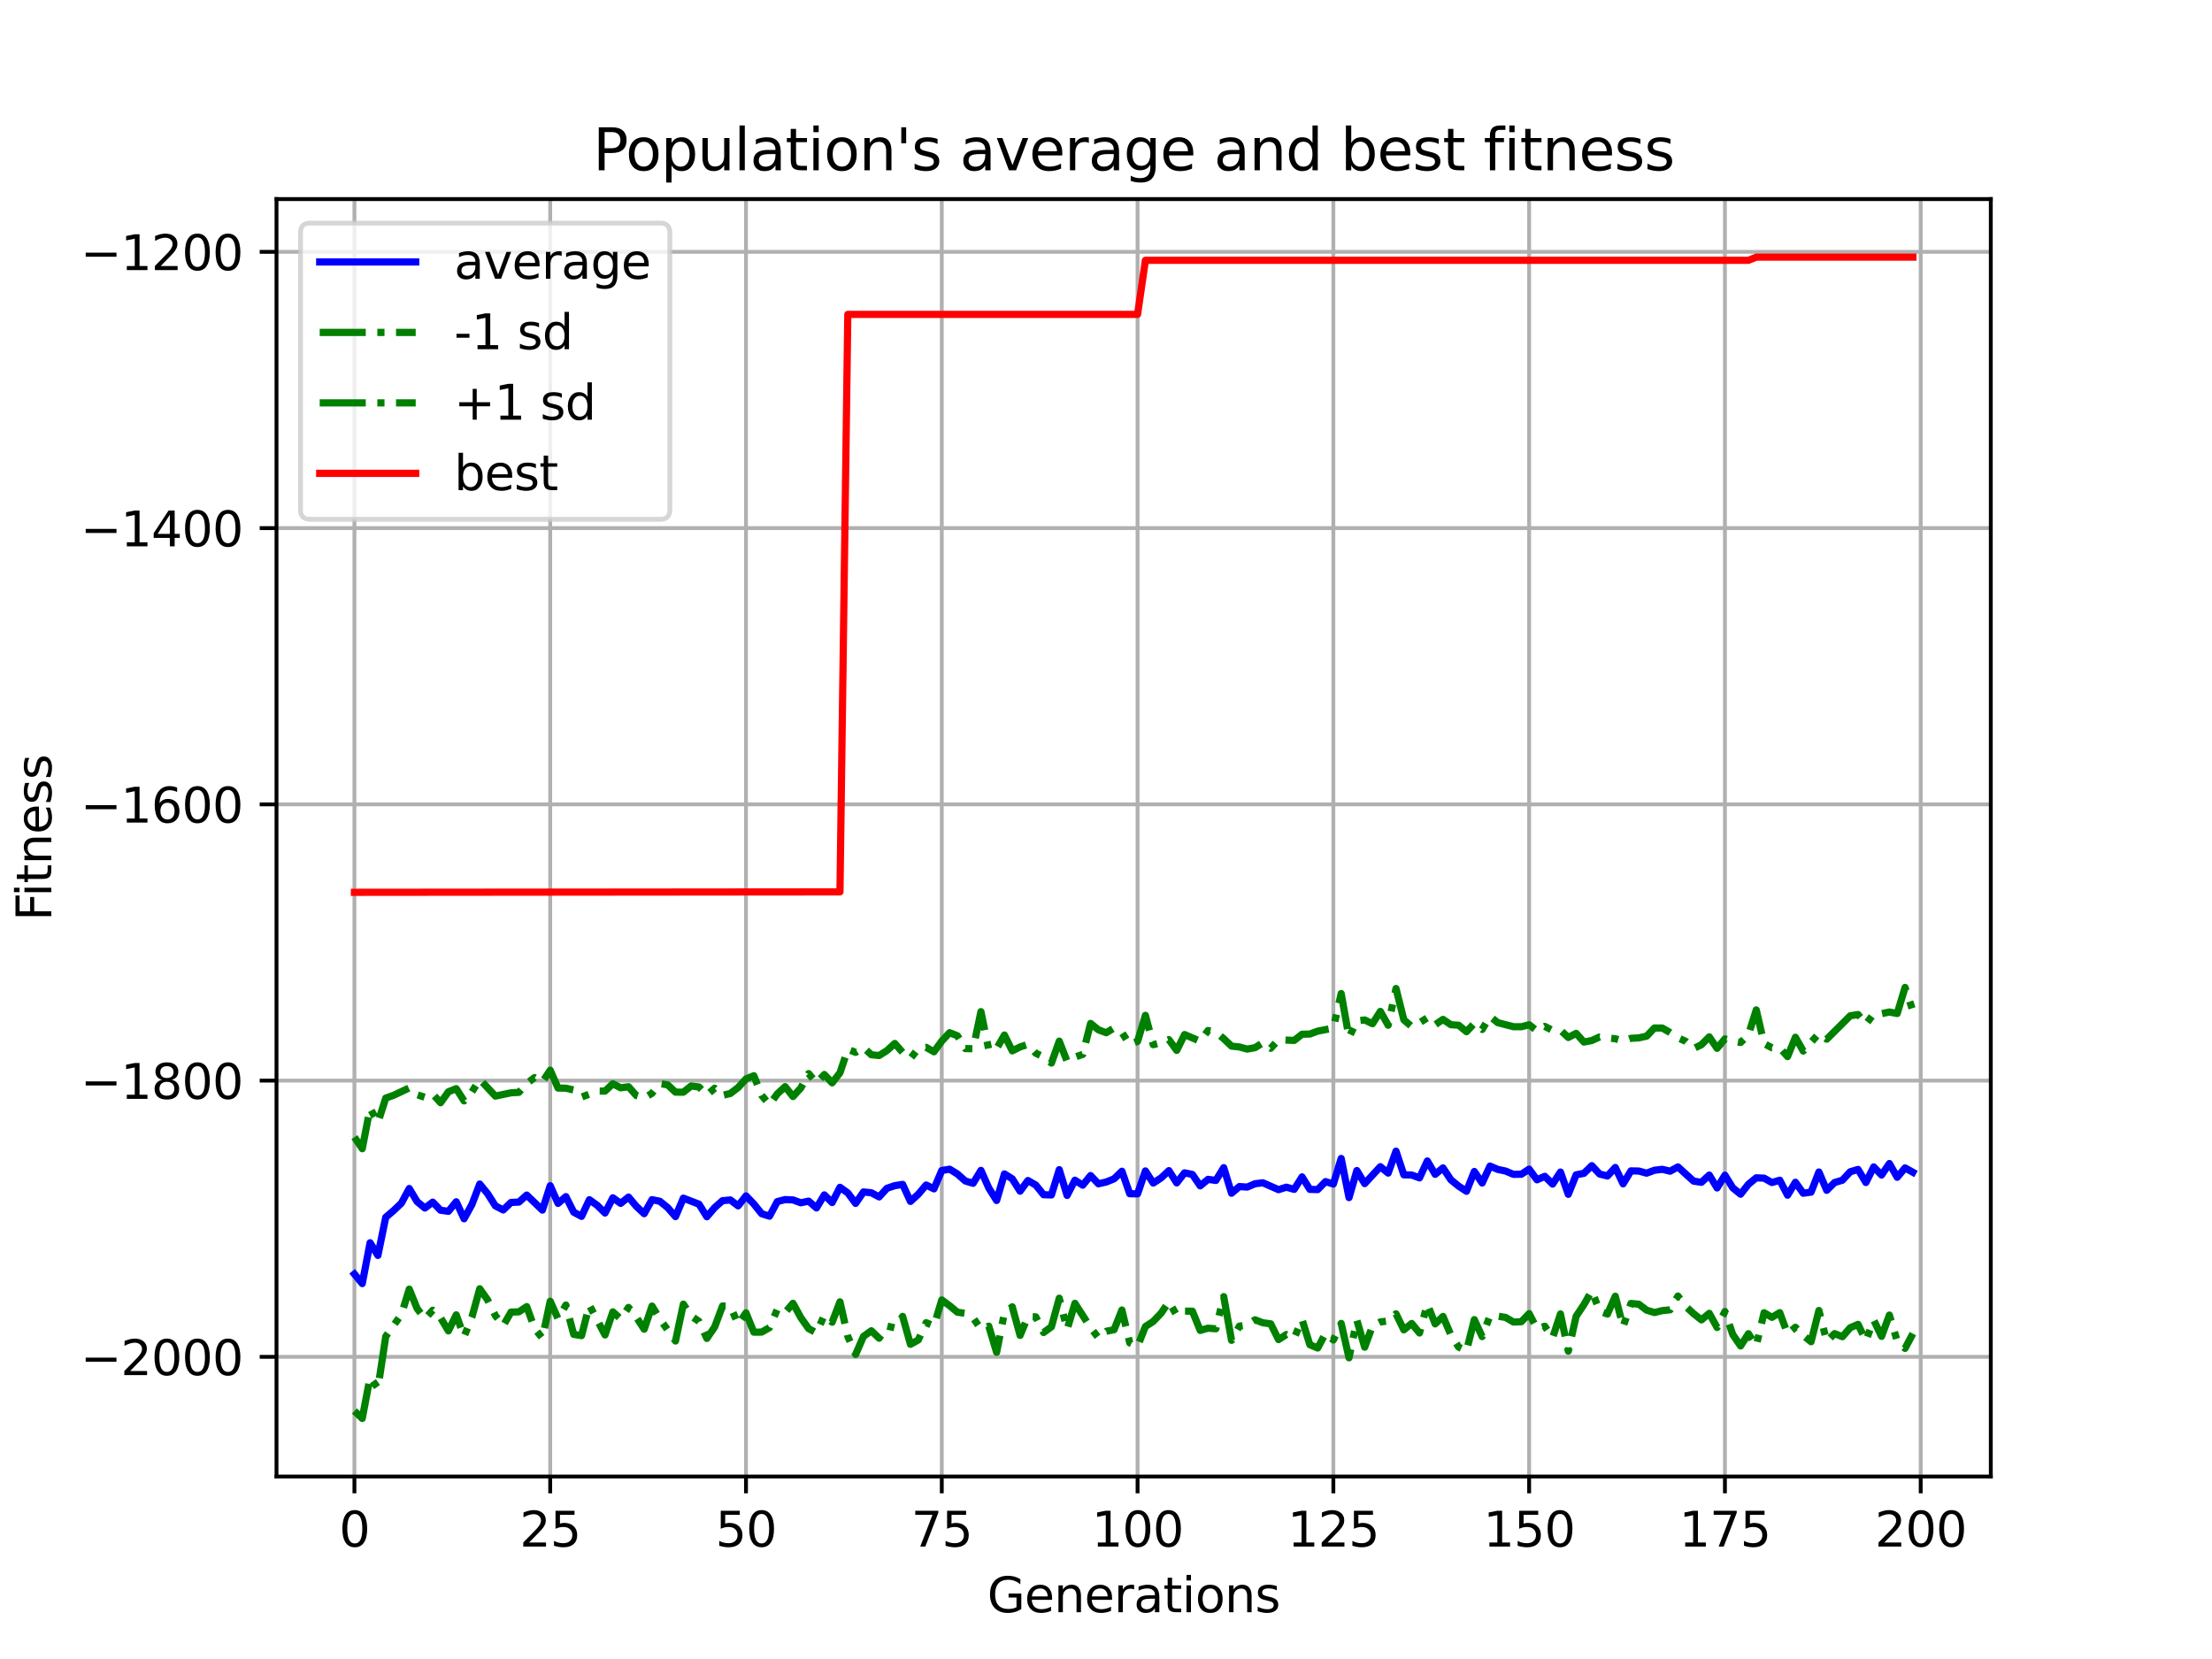 <?xml version="1.0" encoding="utf-8" standalone="no"?>
<!DOCTYPE svg PUBLIC "-//W3C//DTD SVG 1.1//EN"
  "http://www.w3.org/Graphics/SVG/1.1/DTD/svg11.dtd">
<svg xmlns:xlink="http://www.w3.org/1999/xlink" width="460.8pt" height="345.6pt" viewBox="0 0 460.8 345.6" xmlns="http://www.w3.org/2000/svg" version="1.1">
 <defs>
  <style type="text/css">*{stroke-linejoin: round; stroke-linecap: butt}</style>
 </defs>
 <g id="figure_1">
  <g id="patch_1">
   <path d="M 0 345.6 
L 460.8 345.6 
L 460.8 0 
L 0 0 
z
" style="fill: #ffffff"/>
  </g>
  <g id="axes_1">
   <g id="patch_2">
    <path d="M 57.6 307.584 
L 414.72 307.584 
L 414.72 41.472 
L 57.6 41.472 
z
" style="fill: #ffffff"/>
   </g>
   <g id="matplotlib.axis_1">
    <g id="xtick_1">
     <g id="line2d_1">
      <path d="M 73.833 307.584 
L 73.833 41.472 
" clip-path="url(#p3436120b90)" style="fill: none; stroke: #b0b0b0; stroke-width: 0.8; stroke-linecap: square"/>
     </g>
     <g id="line2d_2">
      <defs>
       <path id="md46a796a11" d="M 0 0 
L 0 3.5 
" style="stroke: #000000; stroke-width: 0.8"/>
      </defs>
      <g>
       <use xlink:href="#md46a796a11" x="73.833" y="307.584" style="stroke: #000000; stroke-width: 0.8"/>
      </g>
     </g>
     <g id="text_1">
      <!-- 0 -->
      <g transform="translate(70.651 322.182) scale(0.1 -0.1)">
       <defs>
        <path id="DejaVuSans-30" d="M 2034 4250 
Q 1547 4250 1301 3770 
Q 1056 3291 1056 2328 
Q 1056 1369 1301 889 
Q 1547 409 2034 409 
Q 2525 409 2770 889 
Q 3016 1369 3016 2328 
Q 3016 3291 2770 3770 
Q 2525 4250 2034 4250 
z
M 2034 4750 
Q 2819 4750 3233 4129 
Q 3647 3509 3647 2328 
Q 3647 1150 3233 529 
Q 2819 -91 2034 -91 
Q 1250 -91 836 529 
Q 422 1150 422 2328 
Q 422 3509 836 4129 
Q 1250 4750 2034 4750 
z
" transform="scale(0.016)"/>
       </defs>
       <use xlink:href="#DejaVuSans-30"/>
      </g>
     </g>
    </g>
    <g id="xtick_2">
     <g id="line2d_3">
      <path d="M 114.618 307.584 
L 114.618 41.472 
" clip-path="url(#p3436120b90)" style="fill: none; stroke: #b0b0b0; stroke-width: 0.8; stroke-linecap: square"/>
     </g>
     <g id="line2d_4">
      <g>
       <use xlink:href="#md46a796a11" x="114.618" y="307.584" style="stroke: #000000; stroke-width: 0.8"/>
      </g>
     </g>
     <g id="text_2">
      <!-- 25 -->
      <g transform="translate(108.256 322.182) scale(0.1 -0.1)">
       <defs>
        <path id="DejaVuSans-32" d="M 1228 531 
L 3431 531 
L 3431 0 
L 469 0 
L 469 531 
Q 828 903 1448 1529 
Q 2069 2156 2228 2338 
Q 2531 2678 2651 2914 
Q 2772 3150 2772 3378 
Q 2772 3750 2511 3984 
Q 2250 4219 1831 4219 
Q 1534 4219 1204 4116 
Q 875 4013 500 3803 
L 500 4441 
Q 881 4594 1212 4672 
Q 1544 4750 1819 4750 
Q 2544 4750 2975 4387 
Q 3406 4025 3406 3419 
Q 3406 3131 3298 2873 
Q 3191 2616 2906 2266 
Q 2828 2175 2409 1742 
Q 1991 1309 1228 531 
z
" transform="scale(0.016)"/>
        <path id="DejaVuSans-35" d="M 691 4666 
L 3169 4666 
L 3169 4134 
L 1269 4134 
L 1269 2991 
Q 1406 3038 1543 3061 
Q 1681 3084 1819 3084 
Q 2600 3084 3056 2656 
Q 3513 2228 3513 1497 
Q 3513 744 3044 326 
Q 2575 -91 1722 -91 
Q 1428 -91 1123 -41 
Q 819 9 494 109 
L 494 744 
Q 775 591 1075 516 
Q 1375 441 1709 441 
Q 2250 441 2565 725 
Q 2881 1009 2881 1497 
Q 2881 1984 2565 2268 
Q 2250 2553 1709 2553 
Q 1456 2553 1204 2497 
Q 953 2441 691 2322 
L 691 4666 
z
" transform="scale(0.016)"/>
       </defs>
       <use xlink:href="#DejaVuSans-32"/>
       <use xlink:href="#DejaVuSans-35" x="63.623"/>
      </g>
     </g>
    </g>
    <g id="xtick_3">
     <g id="line2d_5">
      <path d="M 155.404 307.584 
L 155.404 41.472 
" clip-path="url(#p3436120b90)" style="fill: none; stroke: #b0b0b0; stroke-width: 0.8; stroke-linecap: square"/>
     </g>
     <g id="line2d_6">
      <g>
       <use xlink:href="#md46a796a11" x="155.404" y="307.584" style="stroke: #000000; stroke-width: 0.8"/>
      </g>
     </g>
     <g id="text_3">
      <!-- 50 -->
      <g transform="translate(149.042 322.182) scale(0.1 -0.1)">
       <use xlink:href="#DejaVuSans-35"/>
       <use xlink:href="#DejaVuSans-30" x="63.623"/>
      </g>
     </g>
    </g>
    <g id="xtick_4">
     <g id="line2d_7">
      <path d="M 196.19 307.584 
L 196.19 41.472 
" clip-path="url(#p3436120b90)" style="fill: none; stroke: #b0b0b0; stroke-width: 0.8; stroke-linecap: square"/>
     </g>
     <g id="line2d_8">
      <g>
       <use xlink:href="#md46a796a11" x="196.19" y="307.584" style="stroke: #000000; stroke-width: 0.8"/>
      </g>
     </g>
     <g id="text_4">
      <!-- 75 -->
      <g transform="translate(189.827 322.182) scale(0.1 -0.1)">
       <defs>
        <path id="DejaVuSans-37" d="M 525 4666 
L 3525 4666 
L 3525 4397 
L 1831 0 
L 1172 0 
L 2766 4134 
L 525 4134 
L 525 4666 
z
" transform="scale(0.016)"/>
       </defs>
       <use xlink:href="#DejaVuSans-37"/>
       <use xlink:href="#DejaVuSans-35" x="63.623"/>
      </g>
     </g>
    </g>
    <g id="xtick_5">
     <g id="line2d_9">
      <path d="M 236.976 307.584 
L 236.976 41.472 
" clip-path="url(#p3436120b90)" style="fill: none; stroke: #b0b0b0; stroke-width: 0.8; stroke-linecap: square"/>
     </g>
     <g id="line2d_10">
      <g>
       <use xlink:href="#md46a796a11" x="236.976" y="307.584" style="stroke: #000000; stroke-width: 0.8"/>
      </g>
     </g>
     <g id="text_5">
      <!-- 100 -->
      <g transform="translate(227.432 322.182) scale(0.1 -0.1)">
       <defs>
        <path id="DejaVuSans-31" d="M 794 531 
L 1825 531 
L 1825 4091 
L 703 3866 
L 703 4441 
L 1819 4666 
L 2450 4666 
L 2450 531 
L 3481 531 
L 3481 0 
L 794 0 
L 794 531 
z
" transform="scale(0.016)"/>
       </defs>
       <use xlink:href="#DejaVuSans-31"/>
       <use xlink:href="#DejaVuSans-30" x="63.623"/>
       <use xlink:href="#DejaVuSans-30" x="127.246"/>
      </g>
     </g>
    </g>
    <g id="xtick_6">
     <g id="line2d_11">
      <path d="M 277.761 307.584 
L 277.761 41.472 
" clip-path="url(#p3436120b90)" style="fill: none; stroke: #b0b0b0; stroke-width: 0.8; stroke-linecap: square"/>
     </g>
     <g id="line2d_12">
      <g>
       <use xlink:href="#md46a796a11" x="277.761" y="307.584" style="stroke: #000000; stroke-width: 0.8"/>
      </g>
     </g>
     <g id="text_6">
      <!-- 125 -->
      <g transform="translate(268.218 322.182) scale(0.1 -0.1)">
       <use xlink:href="#DejaVuSans-31"/>
       <use xlink:href="#DejaVuSans-32" x="63.623"/>
       <use xlink:href="#DejaVuSans-35" x="127.246"/>
      </g>
     </g>
    </g>
    <g id="xtick_7">
     <g id="line2d_13">
      <path d="M 318.547 307.584 
L 318.547 41.472 
" clip-path="url(#p3436120b90)" style="fill: none; stroke: #b0b0b0; stroke-width: 0.8; stroke-linecap: square"/>
     </g>
     <g id="line2d_14">
      <g>
       <use xlink:href="#md46a796a11" x="318.547" y="307.584" style="stroke: #000000; stroke-width: 0.8"/>
      </g>
     </g>
     <g id="text_7">
      <!-- 150 -->
      <g transform="translate(309.003 322.182) scale(0.1 -0.1)">
       <use xlink:href="#DejaVuSans-31"/>
       <use xlink:href="#DejaVuSans-35" x="63.623"/>
       <use xlink:href="#DejaVuSans-30" x="127.246"/>
      </g>
     </g>
    </g>
    <g id="xtick_8">
     <g id="line2d_15">
      <path d="M 359.333 307.584 
L 359.333 41.472 
" clip-path="url(#p3436120b90)" style="fill: none; stroke: #b0b0b0; stroke-width: 0.8; stroke-linecap: square"/>
     </g>
     <g id="line2d_16">
      <g>
       <use xlink:href="#md46a796a11" x="359.333" y="307.584" style="stroke: #000000; stroke-width: 0.8"/>
      </g>
     </g>
     <g id="text_8">
      <!-- 175 -->
      <g transform="translate(349.789 322.182) scale(0.1 -0.1)">
       <use xlink:href="#DejaVuSans-31"/>
       <use xlink:href="#DejaVuSans-37" x="63.623"/>
       <use xlink:href="#DejaVuSans-35" x="127.246"/>
      </g>
     </g>
    </g>
    <g id="xtick_9">
     <g id="line2d_17">
      <path d="M 400.119 307.584 
L 400.119 41.472 
" clip-path="url(#p3436120b90)" style="fill: none; stroke: #b0b0b0; stroke-width: 0.8; stroke-linecap: square"/>
     </g>
     <g id="line2d_18">
      <g>
       <use xlink:href="#md46a796a11" x="400.119" y="307.584" style="stroke: #000000; stroke-width: 0.8"/>
      </g>
     </g>
     <g id="text_9">
      <!-- 200 -->
      <g transform="translate(390.575 322.182) scale(0.1 -0.1)">
       <use xlink:href="#DejaVuSans-32"/>
       <use xlink:href="#DejaVuSans-30" x="63.623"/>
       <use xlink:href="#DejaVuSans-30" x="127.246"/>
      </g>
     </g>
    </g>
    <g id="text_10">
     <!-- Generations -->
     <g transform="translate(205.662 335.861) scale(0.1 -0.1)">
      <defs>
       <path id="DejaVuSans-47" d="M 3809 666 
L 3809 1919 
L 2778 1919 
L 2778 2438 
L 4434 2438 
L 4434 434 
Q 4069 175 3628 42 
Q 3188 -91 2688 -91 
Q 1594 -91 976 548 
Q 359 1188 359 2328 
Q 359 3472 976 4111 
Q 1594 4750 2688 4750 
Q 3144 4750 3555 4637 
Q 3966 4525 4313 4306 
L 4313 3634 
Q 3963 3931 3569 4081 
Q 3175 4231 2741 4231 
Q 1884 4231 1454 3753 
Q 1025 3275 1025 2328 
Q 1025 1384 1454 906 
Q 1884 428 2741 428 
Q 3075 428 3337 486 
Q 3600 544 3809 666 
z
" transform="scale(0.016)"/>
       <path id="DejaVuSans-65" d="M 3597 1894 
L 3597 1613 
L 953 1613 
Q 991 1019 1311 708 
Q 1631 397 2203 397 
Q 2534 397 2845 478 
Q 3156 559 3463 722 
L 3463 178 
Q 3153 47 2828 -22 
Q 2503 -91 2169 -91 
Q 1331 -91 842 396 
Q 353 884 353 1716 
Q 353 2575 817 3079 
Q 1281 3584 2069 3584 
Q 2775 3584 3186 3129 
Q 3597 2675 3597 1894 
z
M 3022 2063 
Q 3016 2534 2758 2815 
Q 2500 3097 2075 3097 
Q 1594 3097 1305 2825 
Q 1016 2553 972 2059 
L 3022 2063 
z
" transform="scale(0.016)"/>
       <path id="DejaVuSans-6e" d="M 3513 2113 
L 3513 0 
L 2938 0 
L 2938 2094 
Q 2938 2591 2744 2837 
Q 2550 3084 2163 3084 
Q 1697 3084 1428 2787 
Q 1159 2491 1159 1978 
L 1159 0 
L 581 0 
L 581 3500 
L 1159 3500 
L 1159 2956 
Q 1366 3272 1645 3428 
Q 1925 3584 2291 3584 
Q 2894 3584 3203 3211 
Q 3513 2838 3513 2113 
z
" transform="scale(0.016)"/>
       <path id="DejaVuSans-72" d="M 2631 2963 
Q 2534 3019 2420 3045 
Q 2306 3072 2169 3072 
Q 1681 3072 1420 2755 
Q 1159 2438 1159 1844 
L 1159 0 
L 581 0 
L 581 3500 
L 1159 3500 
L 1159 2956 
Q 1341 3275 1631 3429 
Q 1922 3584 2338 3584 
Q 2397 3584 2469 3576 
Q 2541 3569 2628 3553 
L 2631 2963 
z
" transform="scale(0.016)"/>
       <path id="DejaVuSans-61" d="M 2194 1759 
Q 1497 1759 1228 1600 
Q 959 1441 959 1056 
Q 959 750 1161 570 
Q 1363 391 1709 391 
Q 2188 391 2477 730 
Q 2766 1069 2766 1631 
L 2766 1759 
L 2194 1759 
z
M 3341 1997 
L 3341 0 
L 2766 0 
L 2766 531 
Q 2569 213 2275 61 
Q 1981 -91 1556 -91 
Q 1019 -91 701 211 
Q 384 513 384 1019 
Q 384 1609 779 1909 
Q 1175 2209 1959 2209 
L 2766 2209 
L 2766 2266 
Q 2766 2663 2505 2880 
Q 2244 3097 1772 3097 
Q 1472 3097 1187 3025 
Q 903 2953 641 2809 
L 641 3341 
Q 956 3463 1253 3523 
Q 1550 3584 1831 3584 
Q 2591 3584 2966 3190 
Q 3341 2797 3341 1997 
z
" transform="scale(0.016)"/>
       <path id="DejaVuSans-74" d="M 1172 4494 
L 1172 3500 
L 2356 3500 
L 2356 3053 
L 1172 3053 
L 1172 1153 
Q 1172 725 1289 603 
Q 1406 481 1766 481 
L 2356 481 
L 2356 0 
L 1766 0 
Q 1100 0 847 248 
Q 594 497 594 1153 
L 594 3053 
L 172 3053 
L 172 3500 
L 594 3500 
L 594 4494 
L 1172 4494 
z
" transform="scale(0.016)"/>
       <path id="DejaVuSans-69" d="M 603 3500 
L 1178 3500 
L 1178 0 
L 603 0 
L 603 3500 
z
M 603 4863 
L 1178 4863 
L 1178 4134 
L 603 4134 
L 603 4863 
z
" transform="scale(0.016)"/>
       <path id="DejaVuSans-6f" d="M 1959 3097 
Q 1497 3097 1228 2736 
Q 959 2375 959 1747 
Q 959 1119 1226 758 
Q 1494 397 1959 397 
Q 2419 397 2687 759 
Q 2956 1122 2956 1747 
Q 2956 2369 2687 2733 
Q 2419 3097 1959 3097 
z
M 1959 3584 
Q 2709 3584 3137 3096 
Q 3566 2609 3566 1747 
Q 3566 888 3137 398 
Q 2709 -91 1959 -91 
Q 1206 -91 779 398 
Q 353 888 353 1747 
Q 353 2609 779 3096 
Q 1206 3584 1959 3584 
z
" transform="scale(0.016)"/>
       <path id="DejaVuSans-73" d="M 2834 3397 
L 2834 2853 
Q 2591 2978 2328 3040 
Q 2066 3103 1784 3103 
Q 1356 3103 1142 2972 
Q 928 2841 928 2578 
Q 928 2378 1081 2264 
Q 1234 2150 1697 2047 
L 1894 2003 
Q 2506 1872 2764 1633 
Q 3022 1394 3022 966 
Q 3022 478 2636 193 
Q 2250 -91 1575 -91 
Q 1294 -91 989 -36 
Q 684 19 347 128 
L 347 722 
Q 666 556 975 473 
Q 1284 391 1588 391 
Q 1994 391 2212 530 
Q 2431 669 2431 922 
Q 2431 1156 2273 1281 
Q 2116 1406 1581 1522 
L 1381 1569 
Q 847 1681 609 1914 
Q 372 2147 372 2553 
Q 372 3047 722 3315 
Q 1072 3584 1716 3584 
Q 2034 3584 2315 3537 
Q 2597 3491 2834 3397 
z
" transform="scale(0.016)"/>
      </defs>
      <use xlink:href="#DejaVuSans-47"/>
      <use xlink:href="#DejaVuSans-65" x="77.49"/>
      <use xlink:href="#DejaVuSans-6e" x="139.014"/>
      <use xlink:href="#DejaVuSans-65" x="202.393"/>
      <use xlink:href="#DejaVuSans-72" x="263.916"/>
      <use xlink:href="#DejaVuSans-61" x="305.029"/>
      <use xlink:href="#DejaVuSans-74" x="366.309"/>
      <use xlink:href="#DejaVuSans-69" x="405.518"/>
      <use xlink:href="#DejaVuSans-6f" x="433.301"/>
      <use xlink:href="#DejaVuSans-6e" x="494.482"/>
      <use xlink:href="#DejaVuSans-73" x="557.861"/>
     </g>
    </g>
   </g>
   <g id="matplotlib.axis_2">
    <g id="ytick_1">
     <g id="line2d_19">
      <path d="M 57.6 282.655 
L 414.72 282.655 
" clip-path="url(#p3436120b90)" style="fill: none; stroke: #b0b0b0; stroke-width: 0.8; stroke-linecap: square"/>
     </g>
     <g id="line2d_20">
      <defs>
       <path id="m379a5763f2" d="M 0 0 
L -3.5 0 
" style="stroke: #000000; stroke-width: 0.8"/>
      </defs>
      <g>
       <use xlink:href="#m379a5763f2" x="57.6" y="282.655" style="stroke: #000000; stroke-width: 0.8"/>
      </g>
     </g>
     <g id="text_11">
      <!-- −2000 -->
      <g transform="translate(16.77 286.455) scale(0.1 -0.1)">
       <defs>
        <path id="DejaVuSans-2212" d="M 678 2272 
L 4684 2272 
L 4684 1741 
L 678 1741 
L 678 2272 
z
" transform="scale(0.016)"/>
       </defs>
       <use xlink:href="#DejaVuSans-2212"/>
       <use xlink:href="#DejaVuSans-32" x="83.789"/>
       <use xlink:href="#DejaVuSans-30" x="147.412"/>
       <use xlink:href="#DejaVuSans-30" x="211.035"/>
       <use xlink:href="#DejaVuSans-30" x="274.658"/>
      </g>
     </g>
    </g>
    <g id="ytick_2">
     <g id="line2d_21">
      <path d="M 57.6 225.109 
L 414.72 225.109 
" clip-path="url(#p3436120b90)" style="fill: none; stroke: #b0b0b0; stroke-width: 0.8; stroke-linecap: square"/>
     </g>
     <g id="line2d_22">
      <g>
       <use xlink:href="#m379a5763f2" x="57.6" y="225.109" style="stroke: #000000; stroke-width: 0.8"/>
      </g>
     </g>
     <g id="text_12">
      <!-- −1800 -->
      <g transform="translate(16.77 228.908) scale(0.1 -0.1)">
       <defs>
        <path id="DejaVuSans-38" d="M 2034 2216 
Q 1584 2216 1326 1975 
Q 1069 1734 1069 1313 
Q 1069 891 1326 650 
Q 1584 409 2034 409 
Q 2484 409 2743 651 
Q 3003 894 3003 1313 
Q 3003 1734 2745 1975 
Q 2488 2216 2034 2216 
z
M 1403 2484 
Q 997 2584 770 2862 
Q 544 3141 544 3541 
Q 544 4100 942 4425 
Q 1341 4750 2034 4750 
Q 2731 4750 3128 4425 
Q 3525 4100 3525 3541 
Q 3525 3141 3298 2862 
Q 3072 2584 2669 2484 
Q 3125 2378 3379 2068 
Q 3634 1759 3634 1313 
Q 3634 634 3220 271 
Q 2806 -91 2034 -91 
Q 1263 -91 848 271 
Q 434 634 434 1313 
Q 434 1759 690 2068 
Q 947 2378 1403 2484 
z
M 1172 3481 
Q 1172 3119 1398 2916 
Q 1625 2713 2034 2713 
Q 2441 2713 2670 2916 
Q 2900 3119 2900 3481 
Q 2900 3844 2670 4047 
Q 2441 4250 2034 4250 
Q 1625 4250 1398 4047 
Q 1172 3844 1172 3481 
z
" transform="scale(0.016)"/>
       </defs>
       <use xlink:href="#DejaVuSans-2212"/>
       <use xlink:href="#DejaVuSans-31" x="83.789"/>
       <use xlink:href="#DejaVuSans-38" x="147.412"/>
       <use xlink:href="#DejaVuSans-30" x="211.035"/>
       <use xlink:href="#DejaVuSans-30" x="274.658"/>
      </g>
     </g>
    </g>
    <g id="ytick_3">
     <g id="line2d_23">
      <path d="M 57.6 167.562 
L 414.72 167.562 
" clip-path="url(#p3436120b90)" style="fill: none; stroke: #b0b0b0; stroke-width: 0.8; stroke-linecap: square"/>
     </g>
     <g id="line2d_24">
      <g>
       <use xlink:href="#m379a5763f2" x="57.6" y="167.562" style="stroke: #000000; stroke-width: 0.8"/>
      </g>
     </g>
     <g id="text_13">
      <!-- −1600 -->
      <g transform="translate(16.77 171.361) scale(0.1 -0.1)">
       <defs>
        <path id="DejaVuSans-36" d="M 2113 2584 
Q 1688 2584 1439 2293 
Q 1191 2003 1191 1497 
Q 1191 994 1439 701 
Q 1688 409 2113 409 
Q 2538 409 2786 701 
Q 3034 994 3034 1497 
Q 3034 2003 2786 2293 
Q 2538 2584 2113 2584 
z
M 3366 4563 
L 3366 3988 
Q 3128 4100 2886 4159 
Q 2644 4219 2406 4219 
Q 1781 4219 1451 3797 
Q 1122 3375 1075 2522 
Q 1259 2794 1537 2939 
Q 1816 3084 2150 3084 
Q 2853 3084 3261 2657 
Q 3669 2231 3669 1497 
Q 3669 778 3244 343 
Q 2819 -91 2113 -91 
Q 1303 -91 875 529 
Q 447 1150 447 2328 
Q 447 3434 972 4092 
Q 1497 4750 2381 4750 
Q 2619 4750 2861 4703 
Q 3103 4656 3366 4563 
z
" transform="scale(0.016)"/>
       </defs>
       <use xlink:href="#DejaVuSans-2212"/>
       <use xlink:href="#DejaVuSans-31" x="83.789"/>
       <use xlink:href="#DejaVuSans-36" x="147.412"/>
       <use xlink:href="#DejaVuSans-30" x="211.035"/>
       <use xlink:href="#DejaVuSans-30" x="274.658"/>
      </g>
     </g>
    </g>
    <g id="ytick_4">
     <g id="line2d_25">
      <path d="M 57.6 110.015 
L 414.72 110.015 
" clip-path="url(#p3436120b90)" style="fill: none; stroke: #b0b0b0; stroke-width: 0.8; stroke-linecap: square"/>
     </g>
     <g id="line2d_26">
      <g>
       <use xlink:href="#m379a5763f2" x="57.6" y="110.015" style="stroke: #000000; stroke-width: 0.8"/>
      </g>
     </g>
     <g id="text_14">
      <!-- −1400 -->
      <g transform="translate(16.77 113.814) scale(0.1 -0.1)">
       <defs>
        <path id="DejaVuSans-34" d="M 2419 4116 
L 825 1625 
L 2419 1625 
L 2419 4116 
z
M 2253 4666 
L 3047 4666 
L 3047 1625 
L 3713 1625 
L 3713 1100 
L 3047 1100 
L 3047 0 
L 2419 0 
L 2419 1100 
L 313 1100 
L 313 1709 
L 2253 4666 
z
" transform="scale(0.016)"/>
       </defs>
       <use xlink:href="#DejaVuSans-2212"/>
       <use xlink:href="#DejaVuSans-31" x="83.789"/>
       <use xlink:href="#DejaVuSans-34" x="147.412"/>
       <use xlink:href="#DejaVuSans-30" x="211.035"/>
       <use xlink:href="#DejaVuSans-30" x="274.658"/>
      </g>
     </g>
    </g>
    <g id="ytick_5">
     <g id="line2d_27">
      <path d="M 57.6 52.468 
L 414.72 52.468 
" clip-path="url(#p3436120b90)" style="fill: none; stroke: #b0b0b0; stroke-width: 0.8; stroke-linecap: square"/>
     </g>
     <g id="line2d_28">
      <g>
       <use xlink:href="#m379a5763f2" x="57.6" y="52.468" style="stroke: #000000; stroke-width: 0.8"/>
      </g>
     </g>
     <g id="text_15">
      <!-- −1200 -->
      <g transform="translate(16.77 56.268) scale(0.1 -0.1)">
       <use xlink:href="#DejaVuSans-2212"/>
       <use xlink:href="#DejaVuSans-31" x="83.789"/>
       <use xlink:href="#DejaVuSans-32" x="147.412"/>
       <use xlink:href="#DejaVuSans-30" x="211.035"/>
       <use xlink:href="#DejaVuSans-30" x="274.658"/>
      </g>
     </g>
    </g>
    <g id="text_16">
     <!-- Fitness -->
     <g transform="translate(10.691 191.845) rotate(-90) scale(0.1 -0.1)">
      <defs>
       <path id="DejaVuSans-46" d="M 628 4666 
L 3309 4666 
L 3309 4134 
L 1259 4134 
L 1259 2759 
L 3109 2759 
L 3109 2228 
L 1259 2228 
L 1259 0 
L 628 0 
L 628 4666 
z
" transform="scale(0.016)"/>
      </defs>
      <use xlink:href="#DejaVuSans-46"/>
      <use xlink:href="#DejaVuSans-69" x="50.27"/>
      <use xlink:href="#DejaVuSans-74" x="78.053"/>
      <use xlink:href="#DejaVuSans-6e" x="117.262"/>
      <use xlink:href="#DejaVuSans-65" x="180.641"/>
      <use xlink:href="#DejaVuSans-73" x="242.164"/>
      <use xlink:href="#DejaVuSans-73" x="294.264"/>
     </g>
    </g>
   </g>
   <g id="line2d_29">
    <path d="M 73.833 265.41 
L 75.464 267.391 
L 77.096 258.887 
L 78.727 261.525 
L 80.358 253.581 
L 81.99 252.19 
L 83.621 250.635 
L 85.253 247.59 
L 86.884 250.309 
L 88.516 251.658 
L 90.147 250.428 
L 91.778 252.116 
L 93.41 252.343 
L 95.041 250.348 
L 96.673 253.893 
L 98.304 250.932 
L 99.936 246.661 
L 101.567 248.648 
L 103.198 251.205 
L 104.83 252.054 
L 106.461 250.49 
L 108.093 250.419 
L 109.724 248.954 
L 112.987 252.083 
L 114.618 247.005 
L 116.25 250.689 
L 117.881 249.278 
L 119.513 252.522 
L 121.144 253.393 
L 122.776 249.923 
L 124.407 251.085 
L 126.038 252.694 
L 127.67 249.525 
L 129.301 250.685 
L 130.933 249.373 
L 132.564 251.306 
L 134.196 252.83 
L 135.827 249.914 
L 137.458 250.247 
L 139.09 251.571 
L 140.721 253.438 
L 142.353 249.597 
L 145.616 250.856 
L 147.247 253.472 
L 148.879 251.566 
L 150.51 250.124 
L 152.141 249.971 
L 153.773 251.203 
L 155.404 249.125 
L 157.036 250.803 
L 158.667 252.838 
L 160.299 253.356 
L 161.93 250.31 
L 163.561 249.893 
L 165.193 249.964 
L 166.824 250.563 
L 168.456 250.215 
L 170.087 251.635 
L 171.719 248.917 
L 173.35 250.511 
L 174.981 247.338 
L 176.613 248.503 
L 178.244 250.691 
L 179.876 248.305 
L 181.507 248.47 
L 183.139 249.336 
L 184.77 247.543 
L 186.401 246.996 
L 188.033 246.73 
L 189.664 250.276 
L 191.296 248.783 
L 192.927 246.857 
L 194.559 247.659 
L 196.19 243.834 
L 197.821 243.563 
L 199.453 244.566 
L 201.084 246.016 
L 202.716 246.503 
L 204.347 243.814 
L 205.979 247.473 
L 207.61 250.081 
L 209.241 244.548 
L 210.873 245.573 
L 212.504 248.144 
L 214.136 245.923 
L 215.767 246.865 
L 217.399 248.882 
L 219.03 248.931 
L 220.661 243.664 
L 222.293 249.028 
L 223.924 245.856 
L 225.556 246.893 
L 227.187 244.889 
L 228.819 246.606 
L 230.45 246.235 
L 232.081 245.574 
L 233.713 243.989 
L 235.344 248.674 
L 236.976 248.701 
L 238.607 243.929 
L 240.239 246.453 
L 241.87 245.39 
L 243.501 243.866 
L 245.133 246.419 
L 246.764 244.322 
L 248.396 244.662 
L 250.027 247.036 
L 251.659 245.678 
L 253.29 245.907 
L 254.921 243.246 
L 256.553 248.572 
L 258.184 247.181 
L 259.816 247.292 
L 261.447 246.594 
L 263.079 246.396 
L 266.341 247.83 
L 267.973 247.313 
L 269.604 247.762 
L 271.236 245.168 
L 272.867 247.77 
L 274.499 247.81 
L 276.13 246.152 
L 277.761 246.657 
L 279.393 241.332 
L 281.024 249.483 
L 282.656 243.846 
L 284.287 246.563 
L 287.55 243.039 
L 289.181 244.376 
L 290.813 239.806 
L 292.444 244.739 
L 294.076 244.773 
L 295.707 245.376 
L 297.339 241.849 
L 298.97 244.634 
L 300.601 243.296 
L 302.233 245.767 
L 303.864 247.098 
L 305.496 248.165 
L 307.127 244.04 
L 308.759 246.448 
L 310.39 242.912 
L 312.021 243.611 
L 313.653 243.954 
L 315.284 244.643 
L 316.916 244.615 
L 318.547 243.558 
L 320.179 245.777 
L 321.81 245.051 
L 323.441 246.664 
L 325.073 244.156 
L 326.704 248.798 
L 328.336 244.74 
L 329.967 244.423 
L 331.599 242.827 
L 333.23 244.57 
L 334.862 244.977 
L 336.493 243.209 
L 338.124 246.617 
L 339.756 243.917 
L 341.387 243.948 
L 343.019 244.39 
L 344.65 243.787 
L 346.282 243.588 
L 347.913 243.982 
L 349.544 243.087 
L 352.807 246.05 
L 354.439 246.296 
L 356.07 244.79 
L 357.702 247.467 
L 359.333 244.813 
L 360.964 247.449 
L 362.596 248.779 
L 364.227 246.702 
L 365.859 245.36 
L 367.49 245.432 
L 369.122 246.346 
L 370.753 245.862 
L 372.384 248.985 
L 374.016 246.289 
L 375.647 248.573 
L 377.279 248.339 
L 378.91 244.148 
L 380.542 247.965 
L 382.173 246.346 
L 383.804 245.86 
L 385.436 244.101 
L 387.067 243.614 
L 388.699 246.337 
L 390.33 243.093 
L 391.962 244.783 
L 393.593 242.386 
L 395.224 245.249 
L 396.856 243.297 
L 398.487 244.203 
L 398.487 244.203 
" clip-path="url(#p3436120b90)" style="fill: none; stroke: #0000ff; stroke-width: 1.5; stroke-linecap: square"/>
   </g>
   <g id="line2d_30">
    <path d="M 73.833 293.931 
L 75.464 295.488 
L 77.096 286.906 
L 78.727 289.186 
L 80.358 278.408 
L 83.621 273.829 
L 85.253 268.547 
L 86.884 272.575 
L 88.516 274.719 
L 90.147 272.944 
L 91.778 274.511 
L 93.41 277.249 
L 95.041 273.91 
L 96.673 278.45 
L 98.304 274.387 
L 99.936 268.471 
L 101.567 270.771 
L 103.198 274.073 
L 104.83 276.165 
L 106.461 273.329 
L 108.093 273.28 
L 109.724 272.192 
L 111.356 276.71 
L 112.987 278.772 
L 114.618 271.067 
L 116.25 274.713 
L 117.881 271.865 
L 119.513 277.977 
L 121.144 278.235 
L 122.776 271.887 
L 126.038 278.093 
L 127.67 273.287 
L 129.301 274.753 
L 130.933 272.36 
L 132.564 274.388 
L 134.196 276.904 
L 135.827 272.077 
L 137.458 274.766 
L 140.721 279.361 
L 142.353 271.672 
L 143.984 274.151 
L 145.616 275.271 
L 147.247 278.817 
L 148.879 276.434 
L 150.51 272.063 
L 152.141 272.145 
L 153.773 275.862 
L 155.404 273.486 
L 157.036 277.514 
L 158.667 277.503 
L 160.299 276.574 
L 161.93 272.752 
L 163.561 273.417 
L 165.193 271.496 
L 166.824 274.481 
L 168.456 276.783 
L 170.087 277.655 
L 171.719 273.996 
L 173.35 275.444 
L 174.981 271.192 
L 176.613 278.412 
L 178.244 282.159 
L 179.876 278.401 
L 181.507 277.22 
L 183.139 278.78 
L 184.77 276.235 
L 186.401 276.619 
L 188.033 274.227 
L 189.664 280.043 
L 191.296 279.142 
L 192.927 275.537 
L 194.559 276.21 
L 196.19 270.799 
L 197.821 272.002 
L 199.453 273.36 
L 201.084 273.593 
L 202.716 274.532 
L 204.347 276.888 
L 205.979 276.261 
L 207.61 281.713 
L 209.241 273.485 
L 210.873 272.234 
L 212.504 278.189 
L 214.136 274.276 
L 215.767 274.327 
L 217.399 277.585 
L 219.03 276.404 
L 220.661 270.441 
L 222.293 276.954 
L 223.924 271.505 
L 227.187 276.582 
L 228.819 278.688 
L 230.45 277.331 
L 232.081 277.003 
L 233.713 272.896 
L 235.344 279.739 
L 236.976 280.468 
L 238.607 276.342 
L 240.239 275.277 
L 241.87 273.569 
L 243.501 271.165 
L 245.133 274.016 
L 246.764 273.128 
L 248.396 273.144 
L 250.027 277.155 
L 251.659 276.685 
L 253.29 276.808 
L 254.921 270.112 
L 256.553 279.214 
L 258.184 276.261 
L 259.816 276.038 
L 261.447 274.939 
L 263.079 275.559 
L 264.71 275.776 
L 266.341 279.062 
L 267.973 278.006 
L 269.604 278.783 
L 271.236 274.88 
L 272.867 280.131 
L 274.499 280.816 
L 276.13 277.766 
L 277.761 279.144 
L 279.393 275.692 
L 281.024 282.859 
L 282.656 275.013 
L 284.287 280.647 
L 285.919 276.22 
L 287.55 275.386 
L 289.181 275.179 
L 290.813 273.691 
L 292.444 277.033 
L 294.076 275.7 
L 295.707 277.685 
L 297.339 271.668 
L 298.97 275.796 
L 300.601 274.238 
L 302.233 278.071 
L 303.864 280.622 
L 305.496 281.412 
L 307.127 274.899 
L 308.759 278.437 
L 310.39 274.091 
L 312.021 274.179 
L 313.653 274.447 
L 315.284 275.407 
L 316.916 275.339 
L 318.547 273.645 
L 320.179 276.81 
L 321.81 276.282 
L 323.441 278.675 
L 325.073 273.714 
L 326.704 281.471 
L 328.336 274.21 
L 329.967 271.763 
L 331.599 268.892 
L 333.23 273.119 
L 334.862 273.744 
L 336.493 270.026 
L 338.124 276.373 
L 339.756 271.534 
L 341.387 271.688 
L 343.019 272.929 
L 344.65 273.425 
L 346.282 273.022 
L 347.913 272.863 
L 349.544 269.986 
L 351.176 272.152 
L 352.807 273.665 
L 354.439 274.956 
L 356.07 273.59 
L 357.702 276.545 
L 359.333 273.207 
L 360.964 278.006 
L 362.596 280.388 
L 364.227 277.834 
L 365.859 280.341 
L 367.49 273.463 
L 369.122 274.426 
L 370.753 273.448 
L 372.384 277.866 
L 374.016 276.495 
L 375.647 278.193 
L 377.279 279.503 
L 378.91 272.997 
L 380.542 279.446 
L 382.173 277.813 
L 383.804 278.463 
L 385.436 276.591 
L 387.067 275.884 
L 388.699 279.31 
L 390.33 274.987 
L 391.962 278.396 
L 393.593 273.951 
L 395.224 279.363 
L 396.856 280.898 
L 398.487 277.817 
L 398.487 277.817 
" clip-path="url(#p3436120b90)" style="fill: none; stroke-dasharray: 9.6,2.4,1.5,2.4; stroke-dashoffset: 0; stroke: #008000; stroke-width: 1.5"/>
   </g>
   <g id="line2d_31">
    <path d="M 73.833 236.888 
L 75.464 239.294 
L 77.096 230.869 
L 78.727 233.864 
L 80.358 228.754 
L 81.99 228.175 
L 85.253 226.633 
L 86.884 228.042 
L 88.516 228.597 
L 90.147 227.911 
L 91.778 229.721 
L 93.41 227.436 
L 95.041 226.786 
L 96.673 229.335 
L 98.304 227.477 
L 99.936 224.851 
L 103.198 228.336 
L 106.461 227.65 
L 108.093 227.558 
L 109.724 225.716 
L 111.356 224.478 
L 112.987 225.393 
L 114.618 222.943 
L 116.25 226.665 
L 117.881 226.692 
L 119.513 227.067 
L 121.144 228.551 
L 124.407 227.288 
L 126.038 227.295 
L 127.67 225.763 
L 129.301 226.616 
L 130.933 226.386 
L 132.564 228.225 
L 134.196 228.757 
L 135.827 227.75 
L 137.458 225.728 
L 139.09 225.997 
L 140.721 227.515 
L 142.353 227.522 
L 143.984 226.231 
L 145.616 226.44 
L 147.247 228.128 
L 148.879 226.699 
L 150.51 228.184 
L 152.141 227.797 
L 153.773 226.545 
L 155.404 224.764 
L 157.036 224.092 
L 158.667 228.174 
L 160.299 230.139 
L 161.93 227.868 
L 163.561 226.369 
L 165.193 228.432 
L 166.824 226.645 
L 168.456 223.647 
L 170.087 225.614 
L 171.719 223.838 
L 173.35 225.578 
L 174.981 223.483 
L 176.613 218.593 
L 178.244 219.223 
L 179.876 218.21 
L 181.507 219.72 
L 183.139 219.891 
L 184.77 218.852 
L 186.401 217.372 
L 188.033 219.234 
L 189.664 220.509 
L 191.296 218.425 
L 192.927 218.177 
L 194.559 219.108 
L 196.19 216.869 
L 197.821 215.123 
L 199.453 215.771 
L 201.084 218.44 
L 202.716 218.473 
L 204.347 210.741 
L 205.979 218.686 
L 207.61 218.45 
L 209.241 215.612 
L 210.873 218.913 
L 212.504 218.099 
L 214.136 217.57 
L 215.767 219.403 
L 217.399 220.179 
L 219.03 221.457 
L 220.661 216.886 
L 222.293 221.101 
L 223.924 220.207 
L 225.556 219.649 
L 227.187 213.196 
L 228.819 214.524 
L 230.45 215.139 
L 232.081 214.145 
L 233.713 215.082 
L 235.344 217.608 
L 236.976 216.934 
L 238.607 211.515 
L 240.239 217.628 
L 241.87 217.212 
L 243.501 216.568 
L 245.133 218.821 
L 246.764 215.515 
L 250.027 216.917 
L 251.659 214.67 
L 253.29 215.006 
L 254.921 216.38 
L 256.553 217.93 
L 258.184 218.102 
L 259.816 218.547 
L 261.447 218.249 
L 263.079 217.233 
L 264.71 218.377 
L 266.341 216.598 
L 269.604 216.741 
L 271.236 215.456 
L 272.867 215.408 
L 274.499 214.805 
L 277.761 214.171 
L 279.393 206.972 
L 281.024 216.106 
L 282.656 212.678 
L 284.287 212.478 
L 285.919 213.264 
L 287.55 210.692 
L 289.181 213.574 
L 290.813 205.921 
L 292.444 212.445 
L 294.076 213.847 
L 295.707 213.067 
L 297.339 212.029 
L 298.97 213.472 
L 300.601 212.355 
L 302.233 213.464 
L 303.864 213.574 
L 305.496 214.918 
L 307.127 213.182 
L 308.759 214.46 
L 310.39 211.733 
L 312.021 213.043 
L 315.284 213.879 
L 316.916 213.891 
L 318.547 213.471 
L 320.179 214.744 
L 321.81 213.82 
L 323.441 214.654 
L 325.073 214.598 
L 326.704 216.125 
L 328.336 215.269 
L 329.967 217.083 
L 331.599 216.762 
L 333.23 216.02 
L 336.493 216.391 
L 338.124 216.86 
L 339.756 216.301 
L 341.387 216.207 
L 343.019 215.851 
L 344.65 214.148 
L 346.282 214.155 
L 347.913 215.1 
L 349.544 216.188 
L 351.176 216.932 
L 352.807 218.436 
L 354.439 217.635 
L 356.07 215.99 
L 357.702 218.39 
L 359.333 216.419 
L 360.964 216.893 
L 362.596 217.17 
L 364.227 215.57 
L 365.859 210.379 
L 367.49 217.401 
L 369.122 218.267 
L 370.753 218.275 
L 372.384 220.105 
L 374.016 216.083 
L 375.647 218.953 
L 378.91 215.299 
L 380.542 216.484 
L 385.436 211.611 
L 387.067 211.344 
L 388.699 213.363 
L 390.33 211.2 
L 391.962 211.171 
L 393.593 210.82 
L 395.224 211.135 
L 396.856 205.697 
L 398.487 210.589 
L 398.487 210.589 
" clip-path="url(#p3436120b90)" style="fill: none; stroke-dasharray: 9.6,2.4,1.5,2.4; stroke-dashoffset: 0; stroke: #008000; stroke-width: 1.5"/>
   </g>
   <g id="line2d_32">
    <path d="M 73.833 185.888 
L 174.981 185.793 
L 176.613 65.497 
L 236.976 65.497 
L 238.607 54.224 
L 364.227 54.224 
L 365.859 53.568 
L 398.487 53.568 
L 398.487 53.568 
" clip-path="url(#p3436120b90)" style="fill: none; stroke: #ff0000; stroke-width: 1.5; stroke-linecap: square"/>
   </g>
   <g id="patch_3">
    <path d="M 57.6 307.584 
L 57.6 41.472 
" style="fill: none; stroke: #000000; stroke-width: 0.8; stroke-linejoin: miter; stroke-linecap: square"/>
   </g>
   <g id="patch_4">
    <path d="M 414.72 307.584 
L 414.72 41.472 
" style="fill: none; stroke: #000000; stroke-width: 0.8; stroke-linejoin: miter; stroke-linecap: square"/>
   </g>
   <g id="patch_5">
    <path d="M 57.6 307.584 
L 414.72 307.584 
" style="fill: none; stroke: #000000; stroke-width: 0.8; stroke-linejoin: miter; stroke-linecap: square"/>
   </g>
   <g id="patch_6">
    <path d="M 57.6 41.472 
L 414.72 41.472 
" style="fill: none; stroke: #000000; stroke-width: 0.8; stroke-linejoin: miter; stroke-linecap: square"/>
   </g>
   <g id="text_17">
    <!-- Population's average and best fitness -->
    <g transform="translate(123.53 35.472) scale(0.12 -0.12)">
     <defs>
      <path id="DejaVuSans-50" d="M 1259 4147 
L 1259 2394 
L 2053 2394 
Q 2494 2394 2734 2622 
Q 2975 2850 2975 3272 
Q 2975 3691 2734 3919 
Q 2494 4147 2053 4147 
L 1259 4147 
z
M 628 4666 
L 2053 4666 
Q 2838 4666 3239 4311 
Q 3641 3956 3641 3272 
Q 3641 2581 3239 2228 
Q 2838 1875 2053 1875 
L 1259 1875 
L 1259 0 
L 628 0 
L 628 4666 
z
" transform="scale(0.016)"/>
      <path id="DejaVuSans-70" d="M 1159 525 
L 1159 -1331 
L 581 -1331 
L 581 3500 
L 1159 3500 
L 1159 2969 
Q 1341 3281 1617 3432 
Q 1894 3584 2278 3584 
Q 2916 3584 3314 3078 
Q 3713 2572 3713 1747 
Q 3713 922 3314 415 
Q 2916 -91 2278 -91 
Q 1894 -91 1617 61 
Q 1341 213 1159 525 
z
M 3116 1747 
Q 3116 2381 2855 2742 
Q 2594 3103 2138 3103 
Q 1681 3103 1420 2742 
Q 1159 2381 1159 1747 
Q 1159 1113 1420 752 
Q 1681 391 2138 391 
Q 2594 391 2855 752 
Q 3116 1113 3116 1747 
z
" transform="scale(0.016)"/>
      <path id="DejaVuSans-75" d="M 544 1381 
L 544 3500 
L 1119 3500 
L 1119 1403 
Q 1119 906 1312 657 
Q 1506 409 1894 409 
Q 2359 409 2629 706 
Q 2900 1003 2900 1516 
L 2900 3500 
L 3475 3500 
L 3475 0 
L 2900 0 
L 2900 538 
Q 2691 219 2414 64 
Q 2138 -91 1772 -91 
Q 1169 -91 856 284 
Q 544 659 544 1381 
z
M 1991 3584 
L 1991 3584 
z
" transform="scale(0.016)"/>
      <path id="DejaVuSans-6c" d="M 603 4863 
L 1178 4863 
L 1178 0 
L 603 0 
L 603 4863 
z
" transform="scale(0.016)"/>
      <path id="DejaVuSans-27" d="M 1147 4666 
L 1147 2931 
L 616 2931 
L 616 4666 
L 1147 4666 
z
" transform="scale(0.016)"/>
      <path id="DejaVuSans-20" transform="scale(0.016)"/>
      <path id="DejaVuSans-76" d="M 191 3500 
L 800 3500 
L 1894 563 
L 2988 3500 
L 3597 3500 
L 2284 0 
L 1503 0 
L 191 3500 
z
" transform="scale(0.016)"/>
      <path id="DejaVuSans-67" d="M 2906 1791 
Q 2906 2416 2648 2759 
Q 2391 3103 1925 3103 
Q 1463 3103 1205 2759 
Q 947 2416 947 1791 
Q 947 1169 1205 825 
Q 1463 481 1925 481 
Q 2391 481 2648 825 
Q 2906 1169 2906 1791 
z
M 3481 434 
Q 3481 -459 3084 -895 
Q 2688 -1331 1869 -1331 
Q 1566 -1331 1297 -1286 
Q 1028 -1241 775 -1147 
L 775 -588 
Q 1028 -725 1275 -790 
Q 1522 -856 1778 -856 
Q 2344 -856 2625 -561 
Q 2906 -266 2906 331 
L 2906 616 
Q 2728 306 2450 153 
Q 2172 0 1784 0 
Q 1141 0 747 490 
Q 353 981 353 1791 
Q 353 2603 747 3093 
Q 1141 3584 1784 3584 
Q 2172 3584 2450 3431 
Q 2728 3278 2906 2969 
L 2906 3500 
L 3481 3500 
L 3481 434 
z
" transform="scale(0.016)"/>
      <path id="DejaVuSans-64" d="M 2906 2969 
L 2906 4863 
L 3481 4863 
L 3481 0 
L 2906 0 
L 2906 525 
Q 2725 213 2448 61 
Q 2172 -91 1784 -91 
Q 1150 -91 751 415 
Q 353 922 353 1747 
Q 353 2572 751 3078 
Q 1150 3584 1784 3584 
Q 2172 3584 2448 3432 
Q 2725 3281 2906 2969 
z
M 947 1747 
Q 947 1113 1208 752 
Q 1469 391 1925 391 
Q 2381 391 2643 752 
Q 2906 1113 2906 1747 
Q 2906 2381 2643 2742 
Q 2381 3103 1925 3103 
Q 1469 3103 1208 2742 
Q 947 2381 947 1747 
z
" transform="scale(0.016)"/>
      <path id="DejaVuSans-62" d="M 3116 1747 
Q 3116 2381 2855 2742 
Q 2594 3103 2138 3103 
Q 1681 3103 1420 2742 
Q 1159 2381 1159 1747 
Q 1159 1113 1420 752 
Q 1681 391 2138 391 
Q 2594 391 2855 752 
Q 3116 1113 3116 1747 
z
M 1159 2969 
Q 1341 3281 1617 3432 
Q 1894 3584 2278 3584 
Q 2916 3584 3314 3078 
Q 3713 2572 3713 1747 
Q 3713 922 3314 415 
Q 2916 -91 2278 -91 
Q 1894 -91 1617 61 
Q 1341 213 1159 525 
L 1159 0 
L 581 0 
L 581 4863 
L 1159 4863 
L 1159 2969 
z
" transform="scale(0.016)"/>
      <path id="DejaVuSans-66" d="M 2375 4863 
L 2375 4384 
L 1825 4384 
Q 1516 4384 1395 4259 
Q 1275 4134 1275 3809 
L 1275 3500 
L 2222 3500 
L 2222 3053 
L 1275 3053 
L 1275 0 
L 697 0 
L 697 3053 
L 147 3053 
L 147 3500 
L 697 3500 
L 697 3744 
Q 697 4328 969 4595 
Q 1241 4863 1831 4863 
L 2375 4863 
z
" transform="scale(0.016)"/>
     </defs>
     <use xlink:href="#DejaVuSans-50"/>
     <use xlink:href="#DejaVuSans-6f" x="56.678"/>
     <use xlink:href="#DejaVuSans-70" x="117.859"/>
     <use xlink:href="#DejaVuSans-75" x="181.336"/>
     <use xlink:href="#DejaVuSans-6c" x="244.715"/>
     <use xlink:href="#DejaVuSans-61" x="272.498"/>
     <use xlink:href="#DejaVuSans-74" x="333.777"/>
     <use xlink:href="#DejaVuSans-69" x="372.986"/>
     <use xlink:href="#DejaVuSans-6f" x="400.77"/>
     <use xlink:href="#DejaVuSans-6e" x="461.951"/>
     <use xlink:href="#DejaVuSans-27" x="525.33"/>
     <use xlink:href="#DejaVuSans-73" x="552.82"/>
     <use xlink:href="#DejaVuSans-20" x="604.92"/>
     <use xlink:href="#DejaVuSans-61" x="636.707"/>
     <use xlink:href="#DejaVuSans-76" x="697.986"/>
     <use xlink:href="#DejaVuSans-65" x="757.166"/>
     <use xlink:href="#DejaVuSans-72" x="818.689"/>
     <use xlink:href="#DejaVuSans-61" x="859.803"/>
     <use xlink:href="#DejaVuSans-67" x="921.082"/>
     <use xlink:href="#DejaVuSans-65" x="984.559"/>
     <use xlink:href="#DejaVuSans-20" x="1046.082"/>
     <use xlink:href="#DejaVuSans-61" x="1077.869"/>
     <use xlink:href="#DejaVuSans-6e" x="1139.148"/>
     <use xlink:href="#DejaVuSans-64" x="1202.527"/>
     <use xlink:href="#DejaVuSans-20" x="1266.004"/>
     <use xlink:href="#DejaVuSans-62" x="1297.791"/>
     <use xlink:href="#DejaVuSans-65" x="1361.268"/>
     <use xlink:href="#DejaVuSans-73" x="1422.791"/>
     <use xlink:href="#DejaVuSans-74" x="1474.891"/>
     <use xlink:href="#DejaVuSans-20" x="1514.1"/>
     <use xlink:href="#DejaVuSans-66" x="1545.887"/>
     <use xlink:href="#DejaVuSans-69" x="1581.092"/>
     <use xlink:href="#DejaVuSans-74" x="1608.875"/>
     <use xlink:href="#DejaVuSans-6e" x="1648.084"/>
     <use xlink:href="#DejaVuSans-65" x="1711.463"/>
     <use xlink:href="#DejaVuSans-73" x="1772.986"/>
     <use xlink:href="#DejaVuSans-73" x="1825.086"/>
    </g>
   </g>
   <g id="legend_1">
    <g id="patch_7">
     <path d="M 64.6 108.184 
L 137.541 108.184 
Q 139.541 108.184 139.541 106.184 
L 139.541 48.472 
Q 139.541 46.472 137.541 46.472 
L 64.6 46.472 
Q 62.6 46.472 62.6 48.472 
L 62.6 106.184 
Q 62.6 108.184 64.6 108.184 
z
" style="fill: #ffffff; opacity: 0.8; stroke: #cccccc; stroke-linejoin: miter"/>
    </g>
    <g id="line2d_33">
     <path d="M 66.6 54.57 
L 76.6 54.57 
L 86.6 54.57 
" style="fill: none; stroke: #0000ff; stroke-width: 1.5; stroke-linecap: square"/>
    </g>
    <g id="text_18">
     <!-- average -->
     <g transform="translate(94.6 58.07) scale(0.1 -0.1)">
      <use xlink:href="#DejaVuSans-61"/>
      <use xlink:href="#DejaVuSans-76" x="61.279"/>
      <use xlink:href="#DejaVuSans-65" x="120.459"/>
      <use xlink:href="#DejaVuSans-72" x="181.982"/>
      <use xlink:href="#DejaVuSans-61" x="223.096"/>
      <use xlink:href="#DejaVuSans-67" x="284.375"/>
      <use xlink:href="#DejaVuSans-65" x="347.852"/>
     </g>
    </g>
    <g id="line2d_34">
     <path d="M 66.6 69.249 
L 76.6 69.249 
L 86.6 69.249 
" style="fill: none; stroke-dasharray: 9.6,2.4,1.5,2.4; stroke-dashoffset: 0; stroke: #008000; stroke-width: 1.5"/>
    </g>
    <g id="text_19">
     <!-- -1 sd -->
     <g transform="translate(94.6 72.749) scale(0.1 -0.1)">
      <defs>
       <path id="DejaVuSans-2d" d="M 313 2009 
L 1997 2009 
L 1997 1497 
L 313 1497 
L 313 2009 
z
" transform="scale(0.016)"/>
      </defs>
      <use xlink:href="#DejaVuSans-2d"/>
      <use xlink:href="#DejaVuSans-31" x="36.084"/>
      <use xlink:href="#DejaVuSans-20" x="99.707"/>
      <use xlink:href="#DejaVuSans-73" x="131.494"/>
      <use xlink:href="#DejaVuSans-64" x="183.594"/>
     </g>
    </g>
    <g id="line2d_35">
     <path d="M 66.6 83.927 
L 76.6 83.927 
L 86.6 83.927 
" style="fill: none; stroke-dasharray: 9.6,2.4,1.5,2.4; stroke-dashoffset: 0; stroke: #008000; stroke-width: 1.5"/>
    </g>
    <g id="text_20">
     <!-- +1 sd -->
     <g transform="translate(94.6 87.427) scale(0.1 -0.1)">
      <defs>
       <path id="DejaVuSans-2b" d="M 2944 4013 
L 2944 2272 
L 4684 2272 
L 4684 1741 
L 2944 1741 
L 2944 0 
L 2419 0 
L 2419 1741 
L 678 1741 
L 678 2272 
L 2419 2272 
L 2419 4013 
L 2944 4013 
z
" transform="scale(0.016)"/>
      </defs>
      <use xlink:href="#DejaVuSans-2b"/>
      <use xlink:href="#DejaVuSans-31" x="83.789"/>
      <use xlink:href="#DejaVuSans-20" x="147.412"/>
      <use xlink:href="#DejaVuSans-73" x="179.199"/>
      <use xlink:href="#DejaVuSans-64" x="231.299"/>
     </g>
    </g>
    <g id="line2d_36">
     <path d="M 66.6 98.605 
L 76.6 98.605 
L 86.6 98.605 
" style="fill: none; stroke: #ff0000; stroke-width: 1.5; stroke-linecap: square"/>
    </g>
    <g id="text_21">
     <!-- best -->
     <g transform="translate(94.6 102.105) scale(0.1 -0.1)">
      <use xlink:href="#DejaVuSans-62"/>
      <use xlink:href="#DejaVuSans-65" x="63.477"/>
      <use xlink:href="#DejaVuSans-73" x="125"/>
      <use xlink:href="#DejaVuSans-74" x="177.1"/>
     </g>
    </g>
   </g>
  </g>
 </g>
 <defs>
  <clipPath id="p3436120b90">
   <rect x="57.6" y="41.472" width="357.12" height="266.112"/>
  </clipPath>
 </defs>
</svg>
